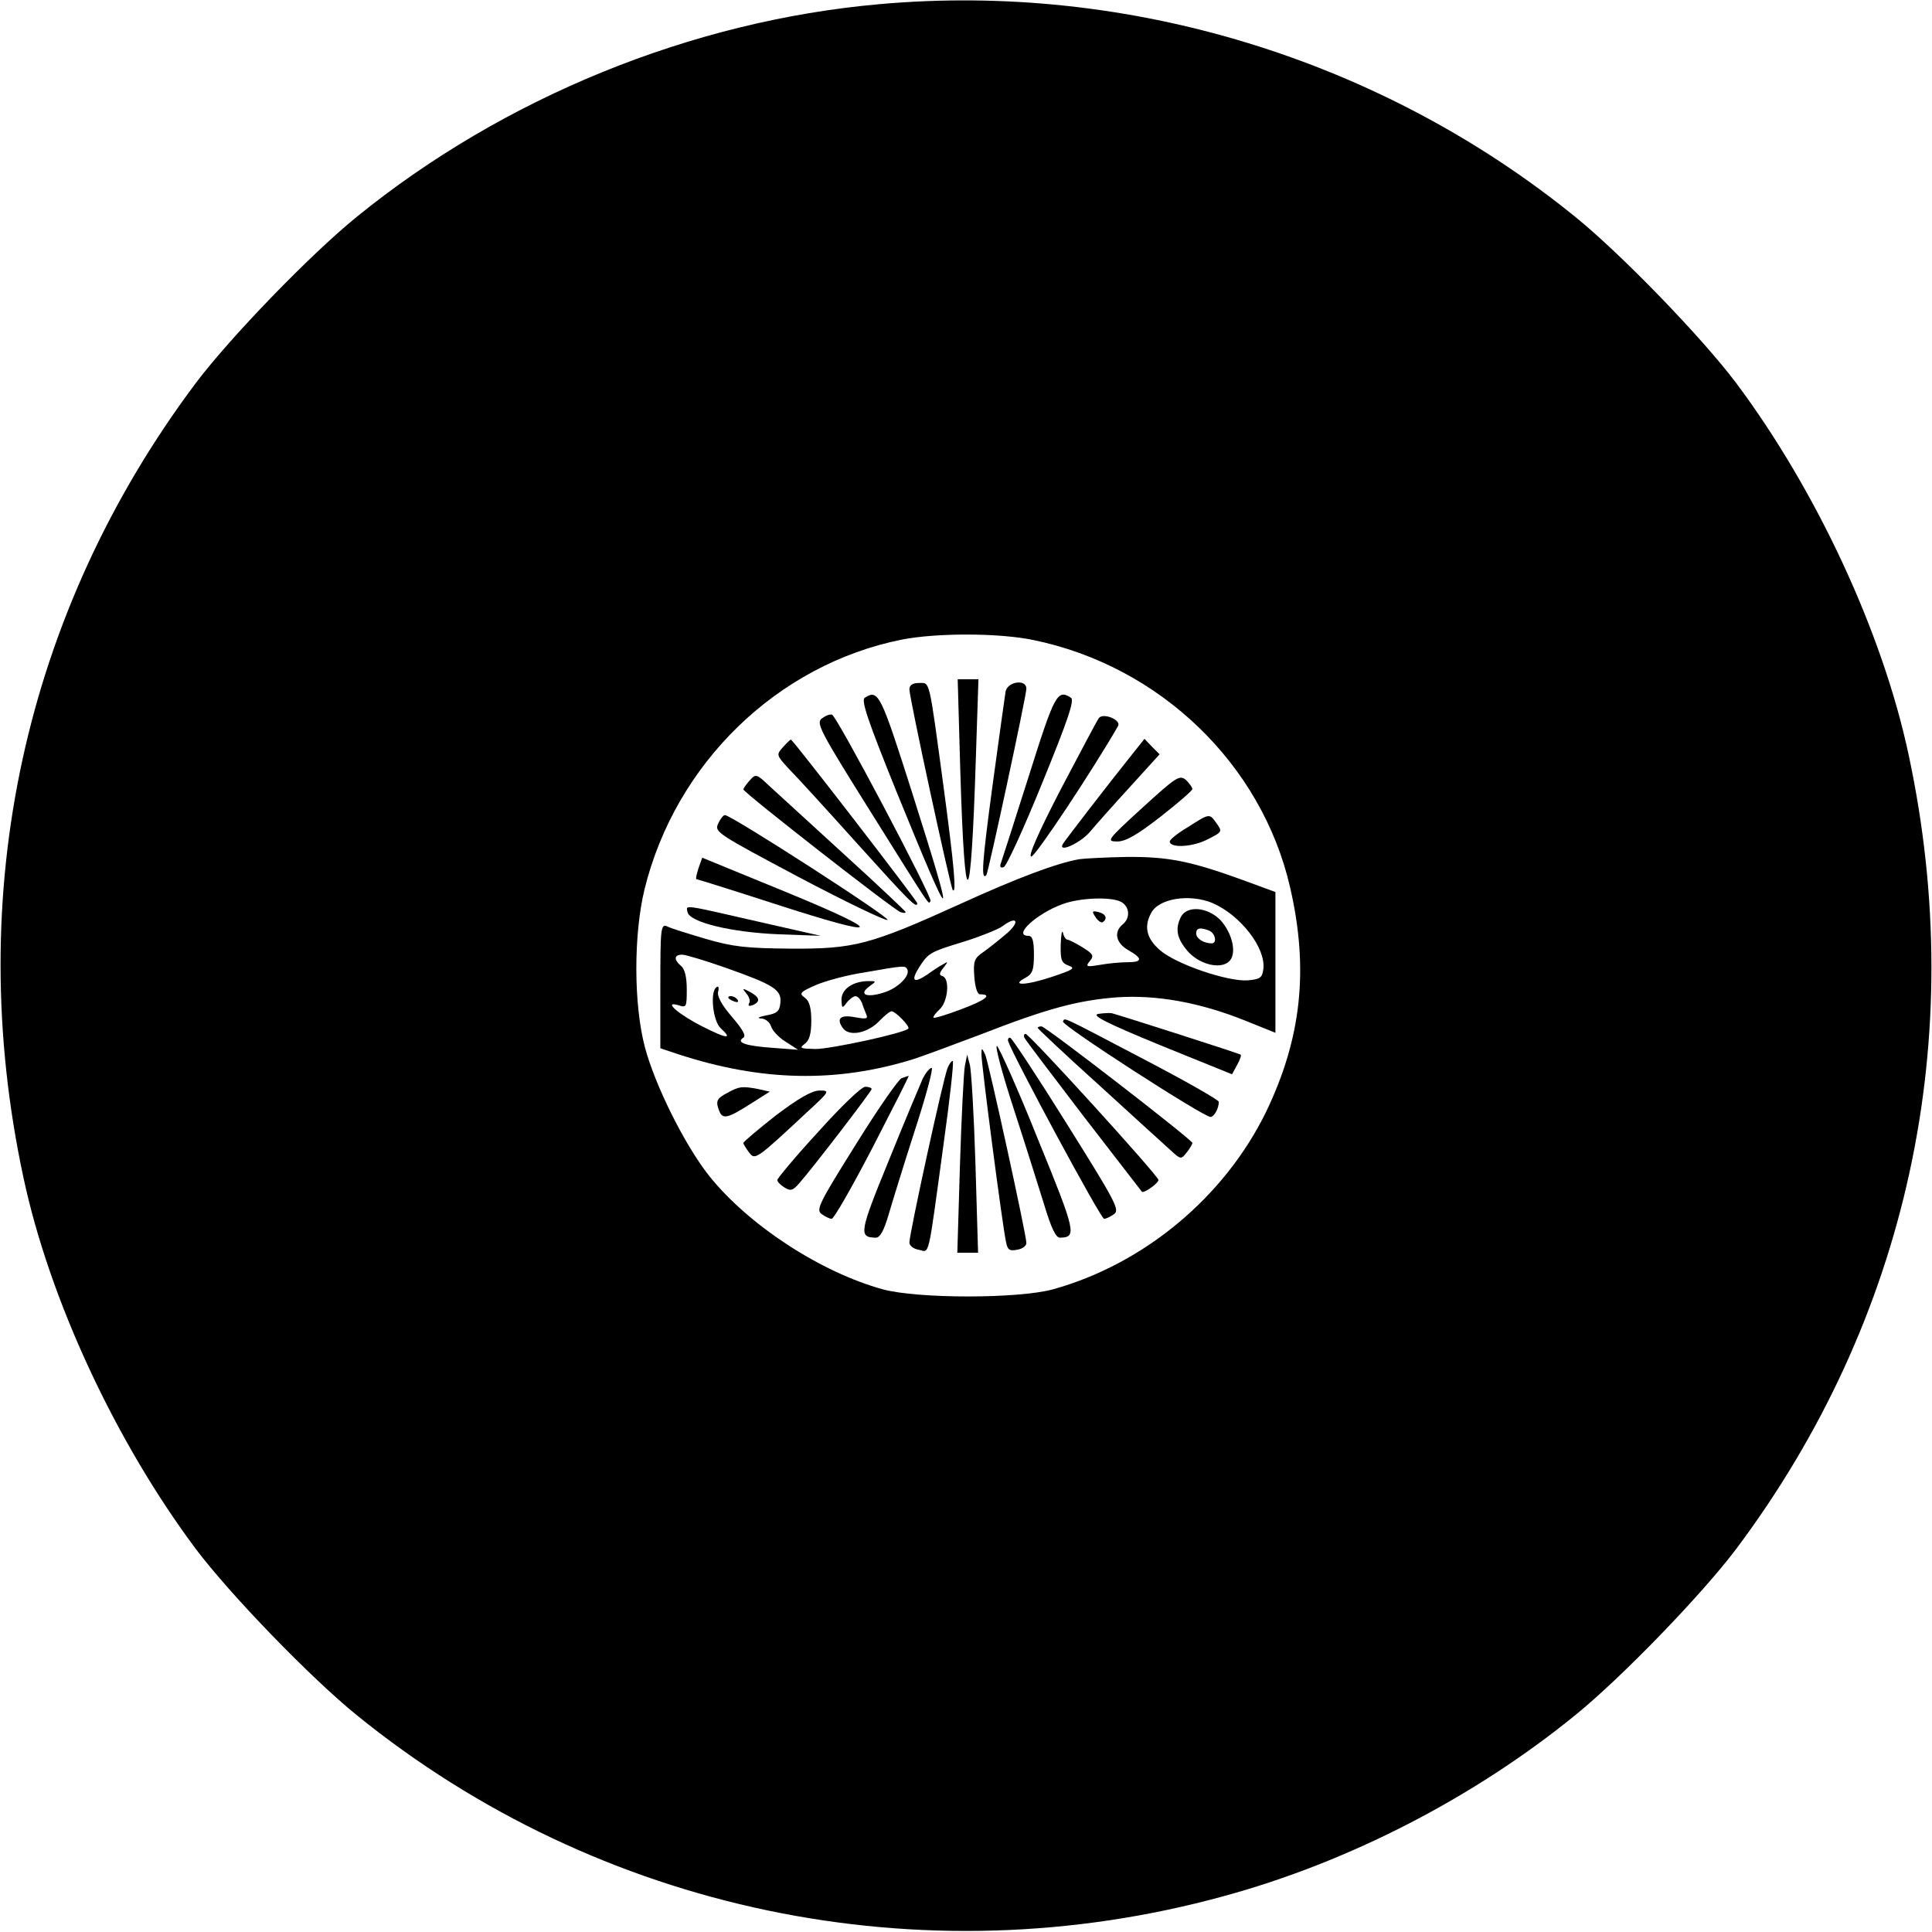 <?xml version="1.0" standalone="no"?>
<!DOCTYPE svg PUBLIC "-//W3C//DTD SVG 20010904//EN"
 "http://www.w3.org/TR/2001/REC-SVG-20010904/DTD/svg10.dtd">
<svg version="1.0" xmlns="http://www.w3.org/2000/svg"
 width="512pt" height="512pt" viewBox="0 0 512 512"
 preserveAspectRatio="xMidYMid meet">
<g transform="translate(0,512) scale(0.1,-0.1)"
fill="#000000" stroke="none">
<path d="M2331 5109 c-498 -44 -996 -247 -1386 -564 -122 -99 -334 -318 -426
-440 -455 -607 -618 -1354 -457 -2105 69 -324 244 -700 457 -985 92 -122 304
-341 426 -440 642 -521 1497 -700 2298 -480 331 90 663 261 932 480 122 99
334 318 426 440 455 607 618 1354 457 2105 -69 324 -244 700 -457 985 -92 122
-304 341 -426 440 -515 418 -1184 623 -1844 564z m407 -1685 c336 -69 606
-329 681 -656 50 -217 30 -400 -64 -595 -110 -225 -323 -403 -565 -470 -92
-25 -357 -25 -450 0 -164 45 -355 169 -460 300 -64 80 -144 240 -171 342 -30
114 -30 298 -1 418 82 334 352 596 682 662 92 18 256 18 348 -1z"/>
<path d="M2545 3073 c12 -392 28 -378 41 35 l7 212 -28 0 -27 0 7 -247z"/>
<path d="M2410 3293 c0 -22 109 -526 115 -532 10 -10 4 62 -25 278 -39 288
-35 271 -65 271 -17 0 -25 -6 -25 -17z"/>
<path d="M2665 3288 c-2 -13 -18 -126 -35 -252 -27 -201 -31 -251 -16 -235 5
6 106 475 106 494 0 26 -49 19 -55 -7z"/>
<path d="M2292 3271 c-11 -6 8 -61 83 -247 154 -378 161 -379 43 -7 -84 264
-90 277 -126 254z"/>
<path d="M2726 3062 c-38 -119 -71 -223 -74 -231 -3 -8 0 -12 8 -9 7 2 53 102
102 223 69 169 86 220 76 226 -36 23 -43 10 -112 -209z"/>
<path d="M2178 3216 c-16 -12 -5 -33 129 -247 169 -270 152 -244 159 -237 7 7
-248 490 -261 494 -6 2 -18 -3 -27 -10z"/>
<path d="M2912 3217 c-5 -7 -50 -92 -101 -189 -61 -118 -87 -178 -78 -178 11
0 164 231 230 346 9 16 -39 36 -51 21z"/>
<path d="M2075 3140 c-18 -20 -18 -21 16 -58 20 -20 102 -110 182 -199 139
-154 156 -171 158 -157 1 5 -330 434 -335 434 -2 0 -11 -9 -21 -20z"/>
<path d="M2998 3118 c-61 -76 -174 -223 -181 -234 -15 -26 45 1 71 31 15 18
63 72 106 119 l79 87 -20 20 -20 21 -35 -44z"/>
<path d="M1987 3052 c-9 -10 -17 -21 -17 -24 0 -8 397 -318 416 -325 8 -3 14
-3 14 0 0 2 -73 71 -162 152 -90 82 -179 164 -199 182 -34 32 -36 33 -52 15z"/>
<path d="M3027 2979 c-93 -85 -96 -89 -66 -89 22 0 52 17 115 66 46 36 84 69
84 73 0 4 -8 15 -17 24 -17 14 -25 9 -116 -74z"/>
<path d="M1903 2937 c-10 -22 -1 -27 213 -141 123 -65 229 -116 236 -114 11 4
-414 278 -431 278 -4 0 -12 -10 -18 -23z"/>
<path d="M3148 2928 c-27 -16 -48 -33 -48 -38 0 -18 60 -15 99 5 40 20 41 21
25 43 -19 27 -18 27 -76 -10z"/>
<path d="M1851 2819 c-5 -16 -8 -29 -5 -29 2 0 95 -29 206 -65 290 -94 303
-81 31 31 l-222 91 -10 -28z"/>
<path d="M2860 2843 c-58 -10 -163 -49 -314 -118 -240 -109 -282 -120 -451
-119 -118 1 -153 5 -225 26 -47 14 -93 28 -102 33 -17 7 -18 -5 -18 -158 l0
-165 48 -16 c220 -72 419 -76 622 -13 25 8 106 38 180 66 177 69 257 90 360
98 104 7 218 -13 338 -61 l82 -33 0 186 0 187 -87 32 c-138 50 -197 62 -308
61 -55 -1 -111 -4 -125 -6z m111 -113 c23 -13 25 -43 4 -60 -24 -20 -18 -49
15 -68 39 -22 38 -32 -2 -32 -18 0 -51 -3 -73 -7 -36 -6 -39 -5 -27 10 12 14
9 19 -20 37 -18 11 -36 20 -40 20 -3 0 -9 8 -11 18 -3 9 -5 -5 -6 -31 -1 -41
2 -49 21 -56 19 -7 12 -11 -45 -30 -69 -23 -111 -24 -69 -2 18 10 22 20 22 61
0 38 -4 50 -15 50 -42 0 22 59 91 84 46 17 128 20 155 6z m242 -3 c74 -32 142
-119 135 -175 -3 -23 -8 -27 -41 -30 -53 -4 -191 43 -233 80 -36 31 -43 63
-23 99 20 38 101 51 162 26z m-544 -80 c-20 -17 -49 -40 -63 -50 -24 -16 -27
-24 -24 -65 2 -28 8 -47 15 -47 34 0 16 -15 -48 -39 -39 -15 -73 -25 -75 -23
-2 2 5 12 16 22 22 20 28 81 8 88 -10 3 -9 8 2 22 13 17 13 18 0 10 -8 -4 -28
-17 -43 -28 -36 -24 -44 -17 -21 20 25 38 28 40 120 68 44 14 89 32 100 40 38
29 49 14 13 -18z m-745 -92 c127 -45 148 -58 144 -93 -2 -22 -9 -28 -38 -33
-19 -4 -25 -7 -14 -8 12 0 24 -10 27 -20 3 -11 20 -30 38 -41 l34 -22 -66 5
c-72 5 -100 14 -79 27 8 5 -2 22 -30 55 -27 31 -40 55 -37 67 3 10 1 16 -4 12
-18 -11 -10 -90 11 -109 33 -30 16 -28 -47 4 -64 32 -108 70 -65 57 21 -7 22
-5 22 42 0 32 -5 54 -15 62 -20 17 -19 30 3 30 9 0 62 -16 116 -35z m480 -3
c10 -17 -25 -52 -64 -63 -45 -14 -65 -4 -36 17 19 14 19 14 -2 14 -41 0 -72
-21 -72 -49 1 -24 2 -24 14 -8 7 9 18 17 23 17 6 0 13 -8 17 -17 3 -10 9 -24
12 -32 5 -11 -1 -12 -29 -7 -40 8 -52 -3 -33 -29 17 -23 67 -13 98 21 13 13
26 24 31 24 10 0 50 -41 44 -46 -11 -12 -205 -54 -246 -54 -40 1 -44 2 -28 14
12 9 17 27 17 61 0 34 -5 52 -17 61 -16 11 -13 15 28 33 25 11 83 27 130 34
108 19 107 18 113 9z"/>
<path d="M2903 2690 c6 -10 15 -16 19 -14 14 9 9 22 -11 27 -17 4 -18 2 -8
-13z"/>
<path d="M3130 2691 c-16 -31 -12 -57 16 -90 29 -35 85 -51 110 -30 23 19 11
75 -22 111 -34 34 -87 39 -104 9z m74 -37 c17 -7 22 -34 7 -34 -21 0 -41 13
-41 26 0 15 10 17 34 8z"/>
<path d="M1978 2487 c8 -9 11 -21 7 -26 -3 -7 0 -8 9 -5 22 9 20 21 -6 35 -21
11 -22 11 -10 -4z"/>
<path d="M1930 2476 c0 -2 7 -7 16 -10 8 -3 12 -2 9 4 -6 10 -25 14 -25 6z"/>
<path d="M1822 2703 c5 -27 116 -54 243 -59 l110 -4 -150 34 c-219 50 -207 49
-203 29z"/>
<path d="M2910 2433 c-18 -4 24 -25 165 -83 l190 -77 13 24 c8 14 12 26 10 28
-3 3 -319 104 -342 110 -6 1 -22 0 -36 -2z"/>
<path d="M2817 2413 c-6 -9 372 -253 391 -253 9 0 22 22 22 40 0 5 -88 55
-197 112 -229 120 -210 111 -216 101z"/>
<path d="M2750 2396 c0 -2 73 -71 163 -152 89 -81 174 -159 190 -173 26 -24
27 -24 42 -5 8 10 15 22 15 25 0 8 -389 309 -400 309 -6 0 -10 -2 -10 -4z"/>
<path d="M2716 2368 c4 -7 75 -101 157 -208 83 -107 151 -196 153 -198 4 -6
44 22 44 31 0 11 -342 387 -352 387 -5 0 -6 -6 -2 -12z"/>
<path d="M2672 2360 c14 -41 245 -470 254 -470 5 0 18 6 27 13 15 11 1 36
-126 239 -78 125 -146 228 -150 228 -5 0 -7 -4 -5 -10z"/>
<path d="M2686 2183 c30 -92 66 -207 81 -255 19 -63 31 -88 42 -88 45 1 43 13
-58 260 -54 135 -104 246 -109 248 -6 2 14 -73 44 -165z"/>
<path d="M2601 2326 c-1 -20 55 -451 65 -497 4 -21 9 -25 29 -21 14 2 25 10
25 18 0 22 -100 478 -109 499 -9 19 -10 19 -10 1z"/>
<path d="M2557 2295 c-3 -16 -9 -135 -13 -262 l-7 -233 28 0 27 0 -7 237 c-4
130 -11 248 -15 262 l-7 26 -6 -30z"/>
<path d="M2511 2289 c-11 -26 -101 -438 -101 -462 0 -8 11 -17 25 -19 29 -6
23 -32 65 276 17 121 28 221 25 224 -2 2 -9 -6 -14 -19z"/>
<path d="M2446 2263 c-7 -16 -48 -113 -90 -217 -79 -193 -81 -205 -35 -206 11
0 21 18 33 58 9 31 40 132 70 225 30 92 50 167 45 167 -5 0 -15 -12 -23 -27z"/>
<path d="M2390 2263 c-8 -2 -63 -81 -122 -176 -97 -155 -106 -173 -91 -184 9
-7 22 -13 27 -13 6 0 55 86 109 190 54 105 97 189 95 189 -2 -1 -10 -3 -18 -6z"/>
<path d="M1928 2224 c-29 -15 -32 -22 -22 -48 9 -23 22 -20 82 18 l52 33 -31
7 c-43 8 -50 7 -81 -10z"/>
<path d="M2168 2120 c-60 -65 -108 -123 -108 -127 0 -5 8 -13 19 -20 16 -10
22 -8 38 10 34 38 193 245 193 251 0 3 -8 6 -17 6 -10 0 -66 -54 -125 -120z"/>
<path d="M2056 2164 c-47 -37 -86 -70 -86 -73 0 -3 7 -14 15 -25 16 -21 18
-20 153 106 61 56 62 58 34 58 -20 0 -55 -20 -116 -66z"/>
</g>
</svg>
